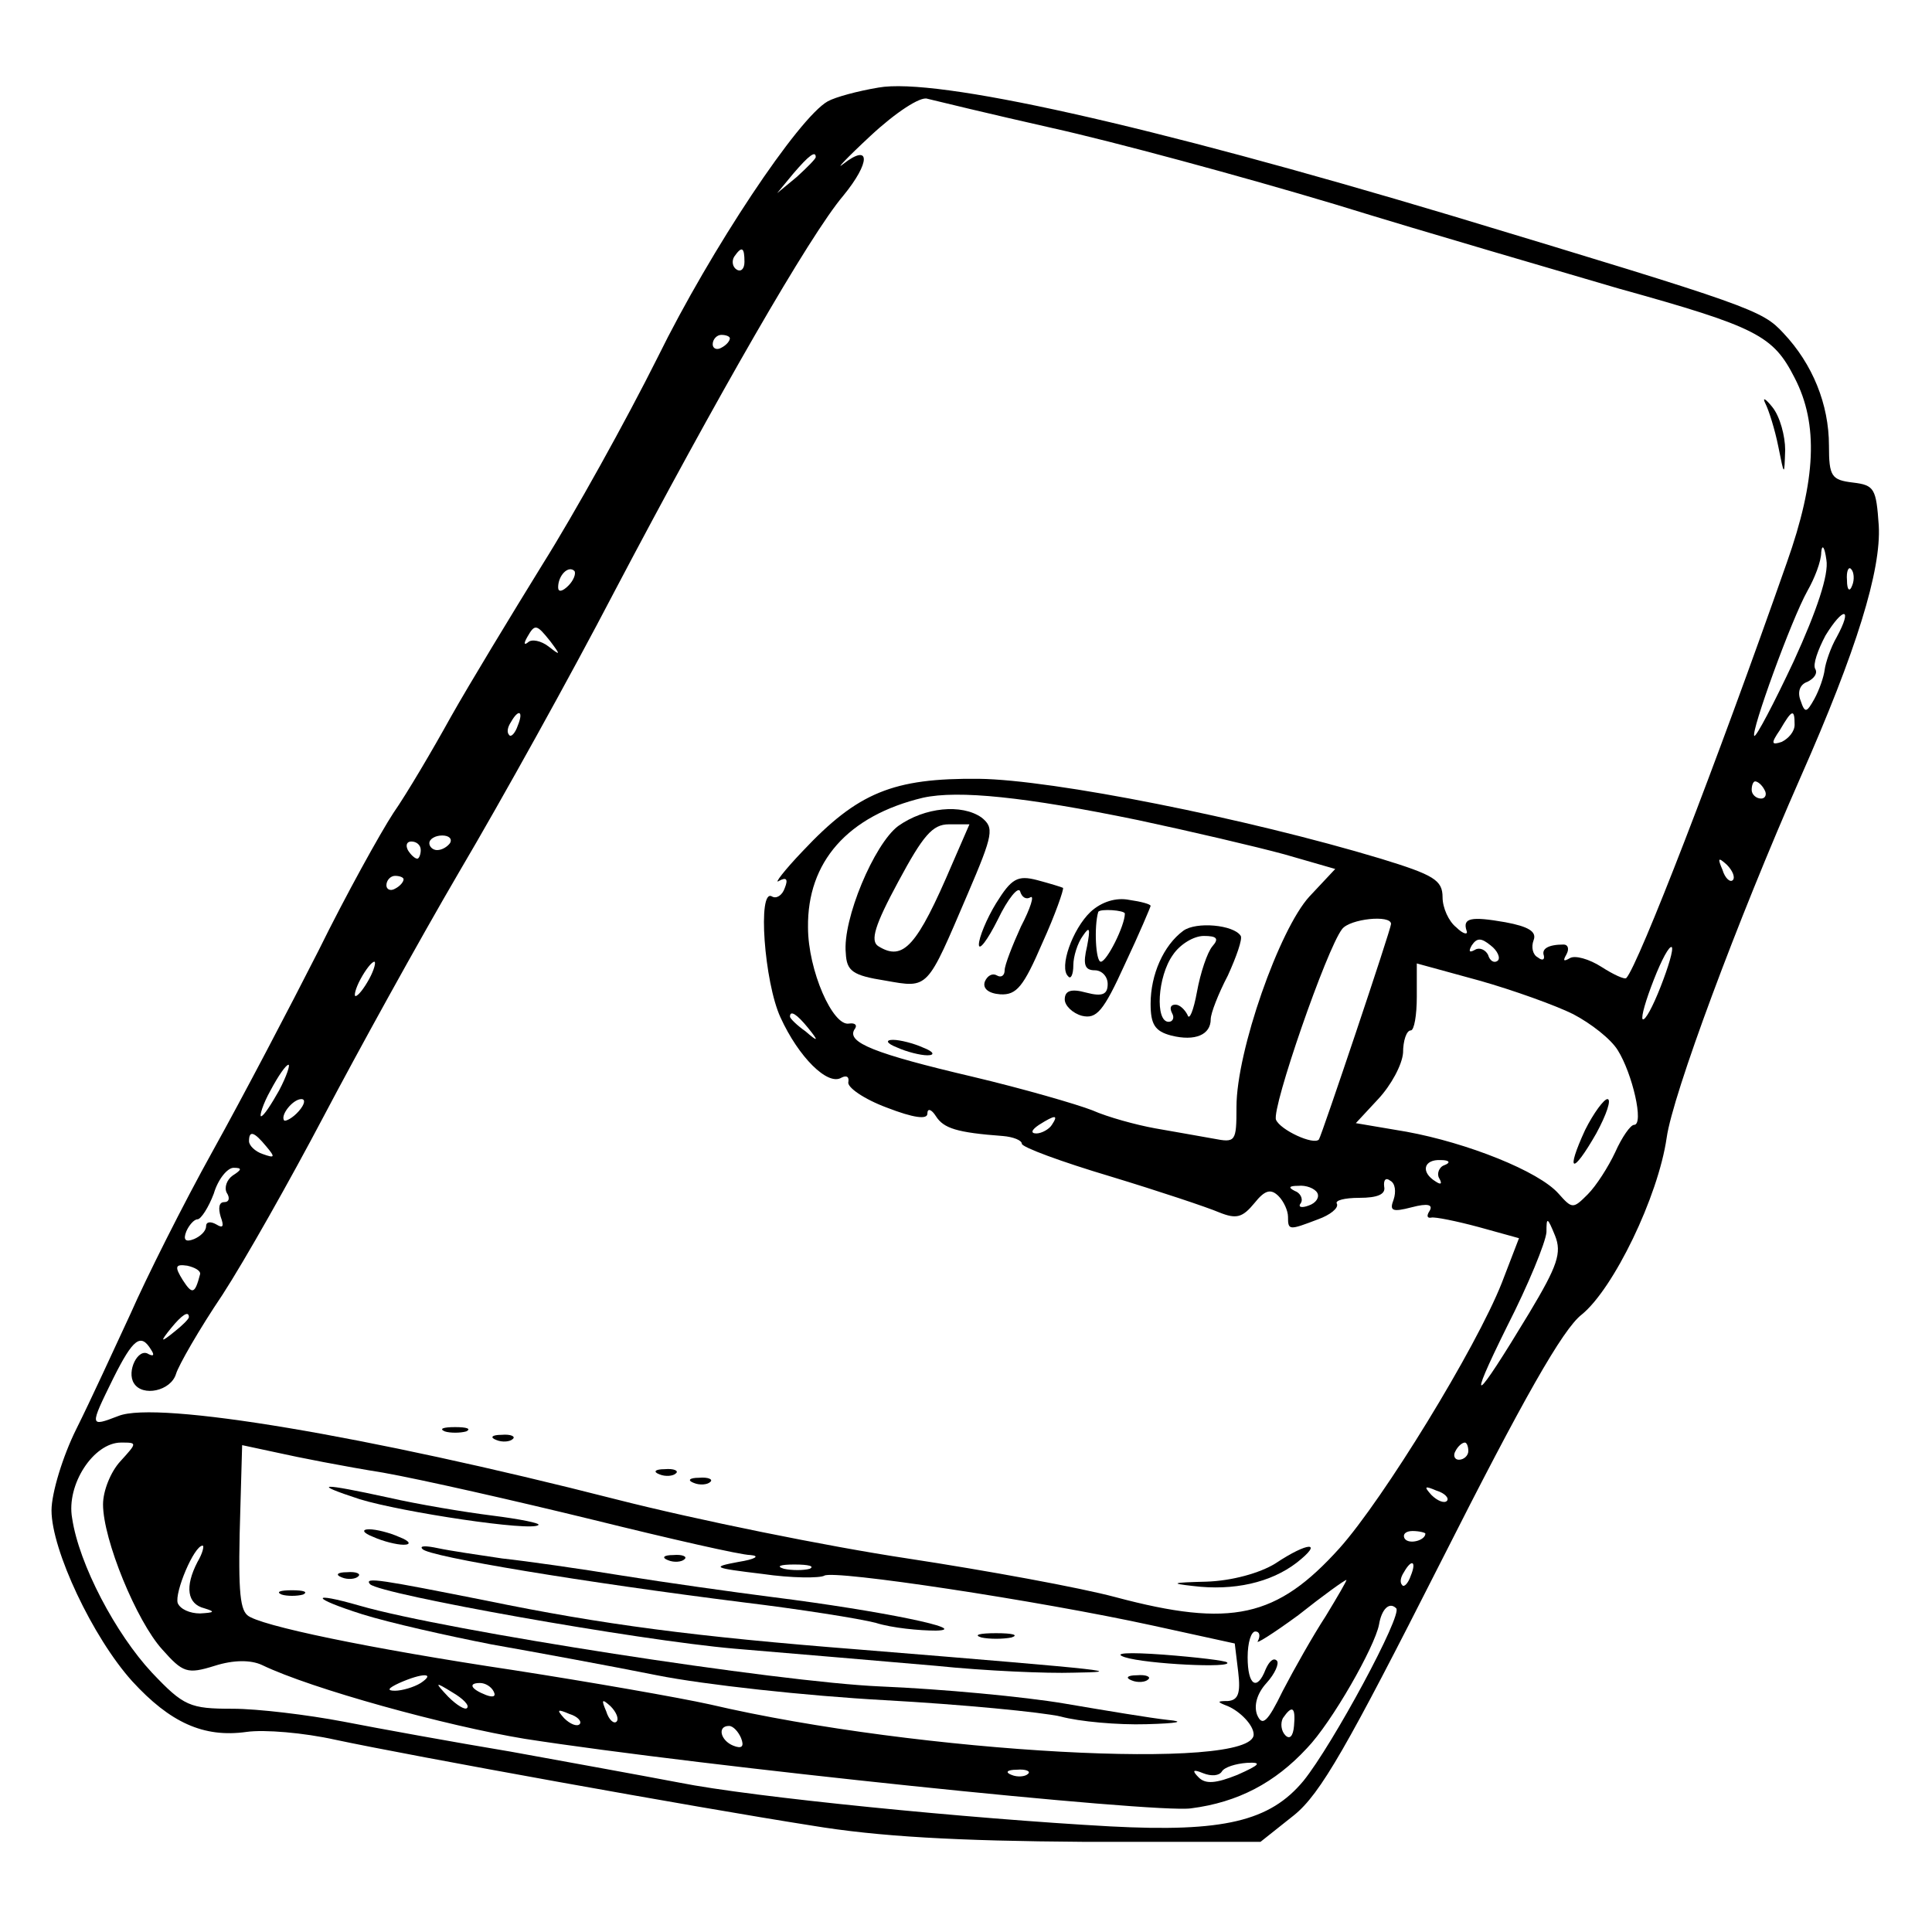 <?xml version="1.0" standalone="no"?>
<!DOCTYPE svg PUBLIC "-//W3C//DTD SVG 20010904//EN"
 "http://www.w3.org/TR/2001/REC-SVG-20010904/DTD/svg10.dtd">
<svg version="1.0" xmlns="http://www.w3.org/2000/svg"
 width="225pt" height="225pt" viewBox="0 0 225 225"
 preserveAspectRatio="xMidYMid meet">

<g transform="translate(0,225) scale(0.1,-0.1)"
fill="#000000" stroke="none">
<path d="M1023 2148 c-24 -4 -50 -11 -59 -16 -34 -19 -136 -172 -198 -298 -37
-74 -97 -182 -134 -241 -37 -60 -85 -139 -107 -178 -21 -38 -51 -89 -67 -112
-15 -23 -55 -95 -87 -160 -33 -65 -88 -170 -123 -233 -35 -63 -78 -149 -96
-190 -19 -41 -47 -102 -63 -134 -16 -32 -29 -75 -29 -95 0 -46 48 -148 94
-199 44 -48 83 -66 133 -59 21 3 67 -1 103 -9 89 -19 421 -79 555 -100 78 -13
170 -18 317 -19 l206 0 39 31 c31 25 62 80 171 295 96 190 142 271 164 288 37
30 89 137 99 206 7 50 82 252 156 420 65 147 94 241 91 293 -3 43 -5 47 -30
50 -25 3 -28 7 -28 43 0 48 -19 95 -53 131 -25 27 -36 31 -387 137 -354 106
-600 161 -667 149z m202 -47 c72 -16 220 -56 330 -89 110 -34 259 -77 330 -98
162 -45 180 -55 205 -104 28 -54 25 -119 -9 -215 -82 -234 -173 -469 -187
-484 -2 -2 -15 4 -29 13 -14 9 -31 14 -37 10 -7 -4 -8 -3 -4 4 4 7 2 12 -3 12
-18 0 -26 -5 -23 -13 1 -5 -2 -6 -7 -2 -6 3 -8 12 -5 20 4 10 -6 16 -33 21
-40 7 -50 5 -45 -10 2 -5 -4 -4 -12 4 -9 7 -16 23 -16 35 0 20 -10 26 -72 45
-156 47 -382 92 -468 93 -100 1 -141 -16 -205 -84 -22 -23 -34 -39 -28 -35 9
5 11 2 7 -8 -3 -9 -10 -13 -15 -10 -17 10 -9 -100 10 -141 21 -46 55 -80 71
-70 6 3 9 1 8 -5 -2 -6 18 -20 45 -30 31 -12 47 -14 47 -7 0 7 5 5 10 -3 9
-14 24 -19 78 -23 12 -1 22 -5 22 -9 0 -4 46 -21 103 -38 56 -17 113 -36 127
-42 20 -8 27 -6 41 11 12 15 19 17 28 8 6 -6 11 -17 11 -24 0 -16 1 -16 35 -3
14 5 24 13 22 18 -3 4 9 7 26 7 21 0 31 4 29 13 -1 8 2 11 7 7 6 -3 7 -13 4
-22 -5 -13 -2 -15 21 -9 19 5 25 3 21 -4 -4 -6 -3 -9 2 -8 4 1 29 -4 55 -11
l47 -13 -20 -52 c-30 -76 -138 -252 -189 -309 -73 -81 -126 -93 -261 -57 -41
11 -150 31 -242 45 -93 14 -246 45 -340 69 -290 74 -534 115 -579 97 -34 -13
-34 -13 -6 44 23 46 32 53 44 33 4 -6 3 -8 -3 -5 -12 8 -26 -20 -17 -34 10
-16 43 -9 49 11 3 10 27 52 54 92 26 40 79 134 118 208 39 74 110 203 158 285
49 83 130 229 180 325 120 228 228 416 267 462 32 39 32 62 0 37 -10 -8 4 7
32 33 29 27 58 46 66 43 8 -2 74 -18 145 -34z m-275 -34 c0 -2 -10 -12 -22
-23 l-23 -19 19 23 c18 21 26 27 26 19z m-83 -122 c0 -8 -4 -12 -9 -9 -5 3 -6
10 -3 15 9 13 12 11 12 -6z m-17 -89 c0 -3 -4 -8 -10 -11 -5 -3 -10 -1 -10 4
0 6 5 11 10 11 6 0 10 -2 10 -4z m1239 -376 c-23 -49 -44 -89 -46 -87 -4 5 43
135 62 169 8 14 16 34 16 45 1 10 4 6 6 -9 3 -17 -11 -59 -38 -118z m-1427 88
c-7 -7 -12 -8 -12 -2 0 14 12 26 19 19 2 -3 -1 -11 -7 -17z m1495 0 c-3 -8 -6
-5 -6 6 -1 11 2 17 5 13 3 -3 4 -12 1 -19z m-18 -60 c-7 -12 -13 -30 -14 -38
-1 -8 -6 -23 -12 -34 -9 -16 -11 -17 -16 -2 -4 10 -1 19 8 22 8 4 12 10 9 15
-3 5 3 22 12 39 21 34 32 33 13 -2z m-1498 -5 c12 -16 12 -17 -2 -6 -9 7 -20
9 -24 5 -5 -4 -5 -1 -1 6 9 16 11 15 27 -5z m-38 -98 c-3 -9 -8 -14 -10 -11
-3 3 -2 9 2 15 9 16 15 13 8 -4z m1487 1 c0 -8 -7 -16 -15 -20 -12 -4 -13 -2
-2 14 14 24 17 25 17 6z m-35 -76 c3 -5 1 -10 -4 -10 -6 0 -11 5 -11 10 0 6 2
10 4 10 3 0 8 -4 11 -10z m-730 -35 c61 -13 138 -31 171 -40 l59 -17 -30 -32
c-35 -38 -85 -180 -85 -245 0 -41 -1 -42 -27 -37 -16 3 -46 8 -68 12 -22 4
-55 13 -73 21 -18 7 -80 25 -139 39 -115 27 -147 40 -138 55 4 5 1 8 -6 7 -19
-4 -48 62 -48 112 -1 76 46 130 134 151 41 9 119 1 250 -26z m-801 -27 c-3 -4
-9 -8 -15 -8 -5 0 -9 4 -9 8 0 5 7 9 15 9 8 0 12 -4 9 -9z m-34 -8 c0 -5 -2
-10 -4 -10 -3 0 -8 5 -11 10 -3 6 -1 10 4 10 6 0 11 -4 11 -10z m1528 -35 c-3
-3 -9 2 -12 12 -6 14 -5 15 5 6 7 -7 10 -15 7 -18z m-1548 1 c0 -3 -4 -8 -10
-11 -5 -3 -10 -1 -10 4 0 6 5 11 10 11 6 0 10 -2 10 -4z m1150 -52 c0 -6 -81
-247 -84 -251 -6 -7 -45 11 -50 23 -5 14 59 199 77 222 9 12 57 17 57 6z m124
-43 c-4 -3 -9 0 -11 7 -3 6 -10 9 -15 6 -7 -4 -8 -2 -4 5 6 9 11 9 22 0 8 -6
12 -15 8 -18z m190 -30 c-9 -23 -18 -40 -21 -38 -2 3 4 23 13 46 9 23 18 40
21 38 2 -3 -4 -23 -13 -46z m-1504 9 c-6 -11 -13 -20 -16 -20 -2 0 0 9 6 20 6
11 13 20 16 20 2 0 0 -9 -6 -20z m1402 -41 c21 -11 44 -29 52 -42 17 -27 31
-87 19 -87 -4 0 -14 -14 -22 -32 -8 -17 -22 -39 -32 -49 -17 -17 -18 -17 -34
1 -23 26 -106 59 -177 72 l-59 10 26 28 c15 16 28 40 29 54 0 14 4 26 9 26 4
0 7 18 7 39 l0 39 73 -20 c39 -11 89 -29 109 -39z m-891 -16 c13 -16 12 -17
-3 -4 -10 7 -18 15 -18 17 0 8 8 3 21 -13z m-616 -73 c-9 -16 -18 -30 -21 -30
-2 0 2 14 11 30 9 17 18 30 21 30 2 0 -2 -13 -11 -30z m23 -24 c-7 -8 -15 -12
-17 -11 -5 6 10 25 20 25 5 0 4 -6 -3 -14z m877 -16 c-3 -5 -12 -10 -18 -10
-7 0 -6 4 3 10 19 12 23 12 15 0z m-915 -25 c11 -13 10 -14 -4 -9 -9 3 -16 10
-16 15 0 13 6 11 20 -6z m1372 -22 c-6 -2 -9 -10 -6 -15 4 -7 2 -8 -4 -4 -18
11 -14 26 6 25 10 0 12 -3 4 -6z m-1411 -12 c-7 -5 -10 -14 -7 -20 4 -6 3 -11
-3 -11 -6 0 -7 -7 -4 -17 4 -11 3 -14 -5 -9 -7 4 -12 3 -12 -2 0 -6 -7 -12
-14 -15 -10 -4 -13 -1 -9 9 3 7 9 14 13 14 4 0 13 14 19 30 5 17 16 30 23 30
10 0 10 -2 -1 -9z m1263 -20 c3 -5 -1 -12 -10 -15 -8 -3 -13 -2 -9 3 3 5 -1
12 -7 14 -8 4 -7 6 4 6 9 1 19 -3 22 -8z m247 -140 c-64 -106 -74 -113 -26
-16 25 49 45 98 46 110 0 18 1 18 10 -4 8 -20 3 -35 -30 -90z m-1548 45 c-6
-23 -9 -24 -20 -7 -10 16 -9 19 5 17 9 -2 16 -6 15 -10z m-13 -50 c0 -2 -8
-10 -17 -17 -16 -13 -17 -12 -4 4 13 16 21 21 21 13z m-80 -168 c-11 -12 -20
-34 -20 -50 0 -41 39 -136 69 -169 24 -27 29 -29 61 -19 22 7 42 7 55 1 58
-28 215 -71 306 -86 206 -32 734 -87 776 -81 55 7 98 30 135 70 29 30 79 118
84 144 3 18 12 27 20 19 8 -7 -74 -159 -108 -201 -39 -47 -93 -60 -225 -53
-164 9 -417 34 -502 51 -42 8 -130 24 -196 36 -66 11 -154 27 -195 35 -42 8
-100 15 -129 15 -50 0 -57 3 -94 42 -42 45 -85 126 -93 180 -7 39 25 88 57 88
19 0 19 0 -1 -22z m306 -13 c45 -8 155 -33 245 -55 89 -22 172 -41 183 -41 12
-1 5 -5 -14 -8 -32 -6 -30 -7 28 -14 34 -5 67 -5 72 -2 11 7 249 -29 382 -58
l96 -21 4 -33 c3 -25 0 -33 -12 -34 -13 0 -13 -1 0 -6 14 -6 30 -22 30 -33 0
-43 -389 -22 -633 35 -36 8 -139 26 -229 40 -167 25 -297 52 -310 64 -9 8 -11
32 -8 127 l2 71 42 -9 c22 -5 78 -16 122 -23z m1264 25 c0 -5 -5 -10 -11 -10
-5 0 -7 5 -4 10 3 6 8 10 11 10 2 0 4 -4 4 -10z m-25 -58 c-3 -3 -11 0 -18 7
-9 10 -8 11 6 5 10 -3 15 -9 12 -12z m-25 -38 c0 -8 -19 -13 -24 -6 -3 5 1 9
9 9 8 0 15 -2 15 -3z m-1430 -33 c-15 -29 -12 -49 8 -54 13 -4 12 -5 -5 -6
-12 0 -23 5 -26 12 -4 12 19 67 29 67 2 0 0 -9 -6 -19z m713 -8 c-7 -2 -21 -2
-30 0 -10 3 -4 5 12 5 17 0 24 -2 18 -5z m700 -8 c-3 -9 -8 -14 -10 -11 -3 3
-2 9 2 15 9 16 15 13 8 -4z m-99 -47 c-15 -23 -37 -62 -50 -87 -18 -37 -24
-42 -30 -28 -4 11 0 25 11 37 10 11 15 23 12 26 -4 4 -9 -1 -13 -10 -10 -26
-21 -19 -21 14 0 17 4 30 9 30 5 0 6 -5 3 -11 -4 -5 17 8 47 30 29 23 54 41
56 41 1 0 -10 -19 -24 -42z m-1054 -78 c-8 -5 -22 -9 -30 -9 -10 0 -8 3 5 9
27 12 43 12 25 0z m54 -29 c-2 -3 -12 3 -22 13 -16 17 -16 18 5 5 12 -7 20
-15 17 -18z m31 19 c3 -6 -1 -7 -9 -4 -18 7 -21 14 -7 14 6 0 13 -4 16 -10z
m143 -35 c-3 -3 -9 2 -12 12 -6 14 -5 15 5 6 7 -7 10 -15 7 -18z m-43 -3 c-3
-3 -11 0 -18 7 -9 10 -8 11 6 5 10 -3 15 -9 12 -12z m832 -2 c-1 -12 -5 -16
-10 -11 -5 5 -6 14 -3 20 11 16 15 13 13 -9z m-644 -14 c4 -10 1 -13 -9 -9
-15 6 -19 23 -5 23 5 0 11 -7 14 -14z m578 -43 c-25 -10 -37 -11 -45 -3 -8 8
-7 10 5 5 10 -4 19 -3 22 2 3 5 16 9 29 10 18 1 16 -2 -11 -14z m-244 1 c-3
-3 -12 -4 -19 -1 -8 3 -5 6 6 6 11 1 17 -2 13 -5z"/>
<path d="M2056 1780 c4 -8 11 -30 15 -50 7 -35 7 -35 8 -4 0 16 -6 39 -15 50
-8 10 -12 12 -8 4z"/>
<path d="M518 583 c6 -2 18 -2 25 0 6 3 1 5 -13 5 -14 0 -19 -2 -12 -5z"/>
<path d="M578 573 c7 -3 16 -2 19 1 4 3 -2 6 -13 5 -11 0 -14 -3 -6 -6z"/>
<path d="M768 533 c7 -3 16 -2 19 1 4 3 -2 6 -13 5 -11 0 -14 -3 -6 -6z"/>
<path d="M808 523 c7 -3 16 -2 19 1 4 3 -2 6 -13 5 -11 0 -14 -3 -6 -6z"/>
<path d="M1485 429 c-18 -11 -50 -20 -80 -21 -40 -1 -43 -2 -16 -5 48 -6 91 4
121 27 32 25 14 25 -25 -1z"/>
<path d="M1046 1288 c-28 -21 -65 -109 -61 -148 1 -21 8 -26 46 -32 51 -9 48
-11 96 101 30 70 31 77 16 89 -23 16 -66 12 -97 -10z m63 -44 c-41 -96 -57
-114 -86 -96 -10 6 -4 25 23 75 29 54 40 67 59 67 l24 0 -20 -46z"/>
<path d="M1160 1198 c-11 -18 -20 -40 -20 -48 0 -8 10 5 22 29 12 25 24 39 26
33 2 -7 7 -10 12 -7 5 3 0 -13 -11 -34 -10 -22 -19 -45 -19 -51 0 -6 -4 -9 -9
-6 -5 3 -11 0 -14 -7 -3 -8 4 -14 18 -15 19 -1 27 9 49 60 15 33 25 62 24 64
-2 1 -15 5 -30 9 -23 6 -30 2 -48 -27z"/>
<path d="M1270 1188 c-21 -20 -37 -65 -26 -75 3 -4 6 2 6 13 0 10 5 26 11 34
8 12 9 9 5 -12 -5 -21 -3 -28 9 -28 8 0 15 -7 15 -16 0 -12 -6 -15 -25 -10
-18 5 -25 2 -25 -8 0 -7 9 -16 20 -19 17 -4 25 5 50 60 17 36 30 67 30 68 0 2
-11 5 -25 7 -15 3 -32 -2 -45 -14z m40 -2 c0 -14 -21 -56 -28 -56 -6 0 -8 41
-3 58 2 4 31 2 31 -2z"/>
<path d="M1378 1166 c-23 -17 -38 -51 -38 -85 0 -24 5 -32 24 -37 28 -7 46 1
46 19 0 7 9 30 20 51 10 22 17 42 15 46 -8 13 -52 17 -67 6z m34 -18 c-6 -7
-14 -31 -18 -53 -4 -22 -9 -34 -11 -27 -3 6 -9 12 -14 12 -6 0 -7 -4 -4 -10 3
-5 1 -10 -4 -10 -16 0 -13 53 5 78 8 12 24 22 36 22 15 0 18 -3 10 -12z"/>
<path d="M1045 1030 c11 -5 27 -9 35 -9 9 0 8 4 -5 9 -11 5 -27 9 -35 9 -9 0
-8 -4 5 -9z"/>
<path d="M1846 934 c-23 -50 -15 -53 13 -4 12 22 18 40 13 40 -4 0 -16 -16
-26 -36z"/>
<path d="M419 504 c49 -15 201 -38 208 -30 3 2 -22 7 -54 11 -32 4 -86 13
-121 21 -78 17 -91 17 -33 -2z"/>
<path d="M435 460 c11 -5 27 -9 35 -9 9 0 8 4 -5 9 -11 5 -27 9 -35 9 -9 0 -8
-4 5 -9z"/>
<path d="M492 446 c7 -9 190 -39 373 -62 66 -8 136 -19 155 -24 19 -6 51 -9
70 -9 43 1 -63 23 -190 39 -47 6 -125 17 -175 25 -49 8 -112 17 -140 20 -27 4
-61 9 -75 12 -14 3 -22 3 -18 -1z"/>
<path d="M778 433 c7 -3 16 -2 19 1 4 3 -2 6 -13 5 -11 0 -14 -3 -6 -6z"/>
<path d="M398 413 c7 -3 16 -2 19 1 4 3 -2 6 -13 5 -11 0 -14 -3 -6 -6z"/>
<path d="M431 405 c13 -12 310 -65 424 -75 72 -6 177 -15 235 -20 58 -6 130
-9 160 -8 59 1 57 2 -250 27 -191 15 -298 29 -434 57 -121 24 -143 28 -135 19z"/>
<path d="M328 393 c6 -2 18 -2 25 0 6 3 1 5 -13 5 -14 0 -19 -2 -12 -5z"/>
<path d="M422 370 c32 -10 99 -25 150 -35 51 -9 138 -25 193 -36 55 -11 174
-24 265 -29 91 -5 183 -14 205 -19 22 -6 67 -10 100 -9 37 1 46 3 25 5 -19 2
-73 11 -120 19 -47 8 -143 17 -215 20 -118 5 -506 65 -606 94 -59 17 -57 9 3
-10z"/>
<path d="M1143 343 c9 -2 25 -2 35 0 9 3 1 5 -18 5 -19 0 -27 -2 -17 -5z"/>
<path d="M1310 320 c25 -8 127 -13 119 -6 -2 2 -35 6 -74 9 -41 3 -60 2 -45
-3z"/>
<path d="M1318 293 c7 -3 16 -2 19 1 4 3 -2 6 -13 5 -11 0 -14 -3 -6 -6z"/>
</g>
</svg>
